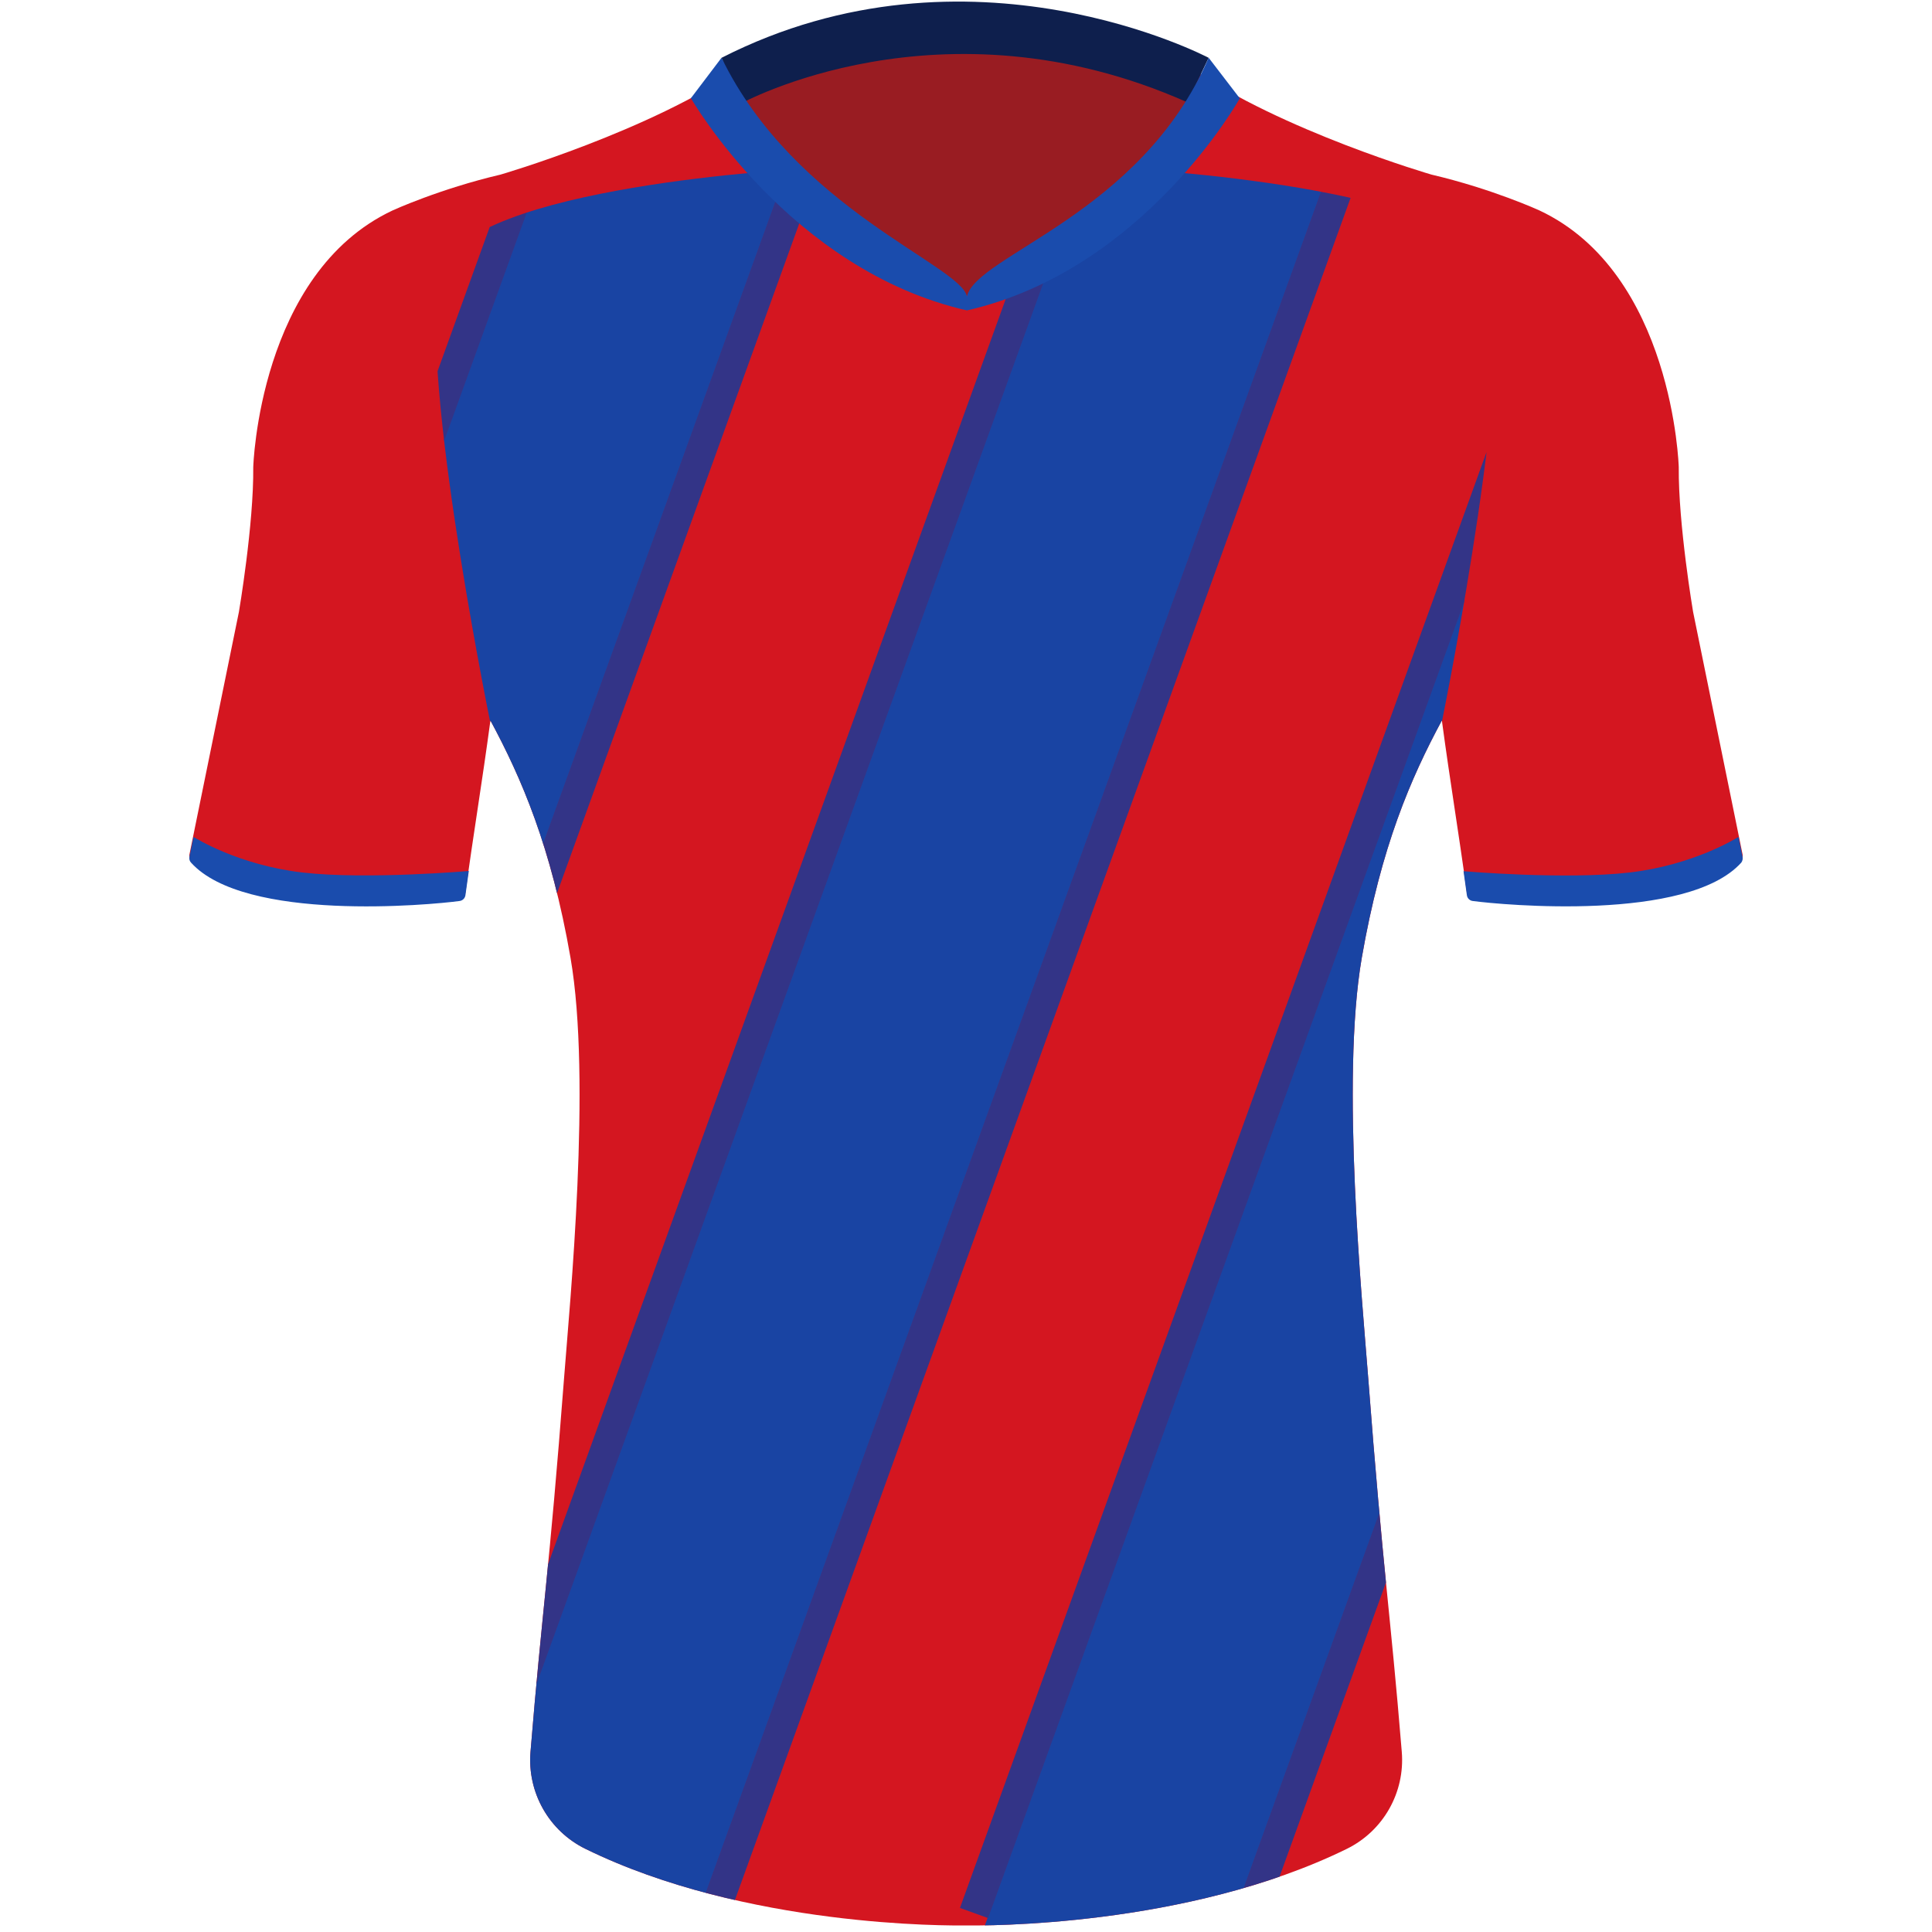 <?xml version="1.0" encoding="utf-8"?>
<!-- Generator: Adobe Illustrator 25.3.1, SVG Export Plug-In . SVG Version: 6.00 Build 0)  -->
<svg version="1.1" id="Layer_1" xmlns="http://www.w3.org/2000/svg" xmlns:xlink="http://www.w3.org/1999/xlink" x="0px" y="0px"
	 viewBox="0 0 268 268" style="enable-background:new 0 0 268 268;" xml:space="preserve">
<style type="text/css">
	.st0{fill:#D41620;}
	.st1{clip-path:url(#SVGID_2_);fill:#1A4CAD;}
	.st2{clip-path:url(#SVGID_4_);}
	.st3{fill:#1944A3;}
	.st4{fill:#333487;}
	.st5{fill:#991C22;}
	.st6{fill:#0E1F4D;}
	.st7{fill:#1A4CAD;}
</style>
<g>
	<g>
		<g>
			<path id="SVGID_8_" class="st0" d="M241.72,118.51l-6.86-33.63c0,0-2.06-12.15-1.99-20.09c0,0-0.76-26.89-19.33-35.6
				c0,0-6.49-2.98-14.97-4.97c0,0-20.78-6.04-33.54-14.9c0,0-10.95,20.25-31.03,24.83c-20.08-4.59-31.03-24.83-31.03-24.83
				c-12.76,8.86-33.54,14.9-33.54,14.9c-8.48,1.99-14.97,4.97-14.97,4.97C35.9,37.91,35.13,64.8,35.13,64.8
				c0.08,7.95-1.99,20.09-1.99,20.09l-6.86,33.63c-0.06,0.28,0.01,0.58,0.21,0.79c7.45,8.28,33.18,5.89,37.28,5.33
				c0.41-0.06,0.73-0.38,0.79-0.79c1.19-8.71,2.28-15.08,3.47-23.91c4.29,7.97,8.43,17.48,11.11,32.93
				c2.94,16.96-0.11,48.02-0.87,57.98c-2.12,27.72-3.07,32.48-4.68,52.17c-0.46,5.63,2.56,10.97,7.63,13.45
				c22.21,10.9,50.5,10.65,52.8,10.62c2.29,0.03,30.59,0.28,52.8-10.62c5.07-2.49,8.09-7.83,7.63-13.45
				c-1.61-19.69-2.56-24.45-4.68-52.17c-0.76-9.96-3.81-41.02-0.87-57.98c2.68-15.44,6.82-24.96,11.11-32.93
				c1.19,8.83,2.28,15.2,3.47,23.91c0.06,0.41,0.38,0.73,0.79,0.79c4.1,0.55,29.83,2.95,37.28-5.33
				C241.71,119.09,241.78,118.79,241.72,118.51z"/>
		</g>
	</g>
</g>
<g>
	<defs>
		<path id="SVGID_1_" d="M241.72,118.86l-6.86-33.63c0,0-2.06-12.15-1.99-20.09c0,0-0.76-26.89-19.33-35.6c0,0-6.49-2.98-14.97-4.97
			c0,0-20.78-6.04-33.54-14.9c0,0-10.95,20.25-31.03,24.83c-20.08-4.59-31.03-24.83-31.03-24.83c-12.76,8.86-33.54,14.9-33.54,14.9
			c-8.48,1.99-14.97,4.97-14.97,4.97c-18.56,8.71-19.33,35.6-19.33,35.6c0.08,7.95-1.99,20.09-1.99,20.09l-6.86,33.63
			c-0.06,0.28,0.01,0.58,0.21,0.79c7.45,8.28,33.18,5.89,37.28,5.33c0.41-0.06,0.73-0.38,0.79-0.79c1.19-8.71,2.28-15.08,3.47-23.91
			c4.29,7.97,8.43,17.48,11.11,32.93c2.94,16.96-0.11,48.02-0.87,57.98c-2.12,27.72-3.07,32.48-4.68,52.17
			c-0.46,5.63,2.56,10.97,7.63,13.45c22.21,10.9,50.5,10.65,52.8,10.62c2.29,0.03,30.59,0.28,52.8-10.62
			c5.07-2.49,8.09-7.83,7.63-13.45c-1.61-19.69-2.56-24.45-4.68-52.17c-0.76-9.96-3.81-41.02-0.87-57.98
			c2.68-15.44,6.82-24.96,11.11-32.93c1.19,8.83,2.28,15.2,3.47,23.91c0.06,0.41,0.38,0.73,0.79,0.79
			c4.1,0.55,29.83,2.95,37.28-5.33C241.71,119.43,241.78,119.14,241.72,118.86z"/>
	</defs>
	<clipPath id="SVGID_2_">
		<use xlink:href="#SVGID_1_"  style="overflow:visible;"/>
	</clipPath>
	<path class="st1" d="M27.07,116.22c0,0,5.99,3.78,14.89,4.81s23.35-0.23,23.35-0.23s4.39,5.52,1.16,8.61
		c-3.23,3.1-23.1,1.16-33.03-1.29c-9.94-2.45-12.77-2.71-10.19-6.06C25.84,118.71,24.66,114.95,27.07,116.22z"/>
	<path class="st1" d="M240.93,116.22c0,0-5.99,3.78-14.89,4.81s-23.05-0.18-23.05-0.18s-4.69,5.47-1.46,8.56
		c3.23,3.1,23.1,1.16,33.03-1.29c9.94-2.45,12.77-2.71,10.19-6.06C242.16,118.71,243.34,114.95,240.93,116.22z"/>
</g>
<g>
	<defs>
		<path id="SVGID_3_" d="M194.45,243.02c-1.61-19.69-2.56-24.45-4.68-52.17c-0.76-9.96-3.81-41.02-0.87-57.98
			c2.68-15.44,6.82-24.96,11.11-32.93c0.01,0.04,0.01,0.07,0.02,0.11c0.74-3.67,10.27-51.3,6.75-62.56
			c-3.66-11.71-50.35-14.08-50.35-14.08h-2.8c-5,4.56-11.58,8.91-19.63,10.75c-8.05-1.84-14.62-6.19-19.62-10.75h-2.8
			c0,0-46.69,2.36-50.35,14.08c-3.56,11.4,6.24,60.07,6.77,62.68c0.01-0.08,0.02-0.15,0.03-0.23c4.29,7.97,8.43,17.48,11.11,32.93
			c2.94,16.96-0.11,48.02-0.87,57.98c-2.12,27.72-3.07,32.48-4.68,52.17c-0.46,5.63,2.56,10.97,7.63,13.45
			c22.21,10.9,50.5,10.65,52.8,10.62c2.29,0.03,30.59,0.28,52.8-10.62C191.89,253.97,194.91,248.64,194.45,243.02z"/>
	</defs>
	<clipPath id="SVGID_4_">
		<use xlink:href="#SVGID_3_"  style="overflow:visible;"/>
	</clipPath>
	<g class="st2">
		<g>
			
				<rect x="110.61" y="-0.26" transform="matrix(0.94 0.34 -0.34 0.94 53.907 -34.94)" class="st3" width="32.06" height="273.18"/>
			
				<rect x="141.54" y="5.88" transform="matrix(0.94 0.34 -0.34 0.94 57.006 -40.346)" class="st4" width="4.15" height="273.18"/>
			
				<rect x="108.47" y="-8.78" transform="matrix(0.94 0.34 -0.34 0.94 50.052 -29.973)" class="st4" width="4.15" height="273.18"/>
		</g>
		<g>
			
				<rect x="48.58" y="8.06" transform="matrix(0.94 0.34 -0.34 0.94 37.806 -16.021)" class="st3" width="32.06" height="183.59"/>
			
				<rect x="79.51" y="14.2" transform="matrix(0.94 0.34 -0.34 0.94 40.905 -21.428)" class="st4" width="4.15" height="183.59"/>
			
				<rect x="46.16" y="0.32" transform="matrix(0.94 0.34 -0.34 0.94 34.2 -10.912)" class="st4" width="4.15" height="183.59"/>
		</g>
		<g>
			
				<rect x="180.19" y="17.57" transform="matrix(0.94 0.34 -0.34 0.94 62.594 -57.805)" class="st3" width="32.06" height="264.23"/>
			
				<rect x="211.12" y="23.71" transform="matrix(0.94 0.34 -0.34 0.94 65.693 -63.211)" class="st4" width="4.15" height="264.23"/>
			
				<rect x="178.02" y="9.13" transform="matrix(0.94 0.34 -0.34 0.94 58.764 -52.824)" class="st4" width="4.15" height="264.23"/>
		</g>
	</g>
</g>
<g>
	<polygon class="st5" points="155.88,29.49 165.94,14.43 154.94,5.68 113.94,5.87 101.07,15.05 115.19,31.24 134.38,41.12 	"/>
	<path class="st6" d="M164.72,14.2l2.94-6.18c0,0-33.16-17.55-67.57,0l2.54,6.42C102.63,14.43,130.5-1.03,164.72,14.2z"/>
	<path class="st7" d="M167.66,8.01c-9.4,21.79-32.18,27.34-33.53,33.11c-0.9-4.35-23.87-12.16-34.04-33.11l-4.25,5.61
		c0,0,13.68,23.83,38.29,29.44c24.6-5.61,37.85-29.42,37.85-29.42L167.66,8.01z"/>
</g>
</svg>
